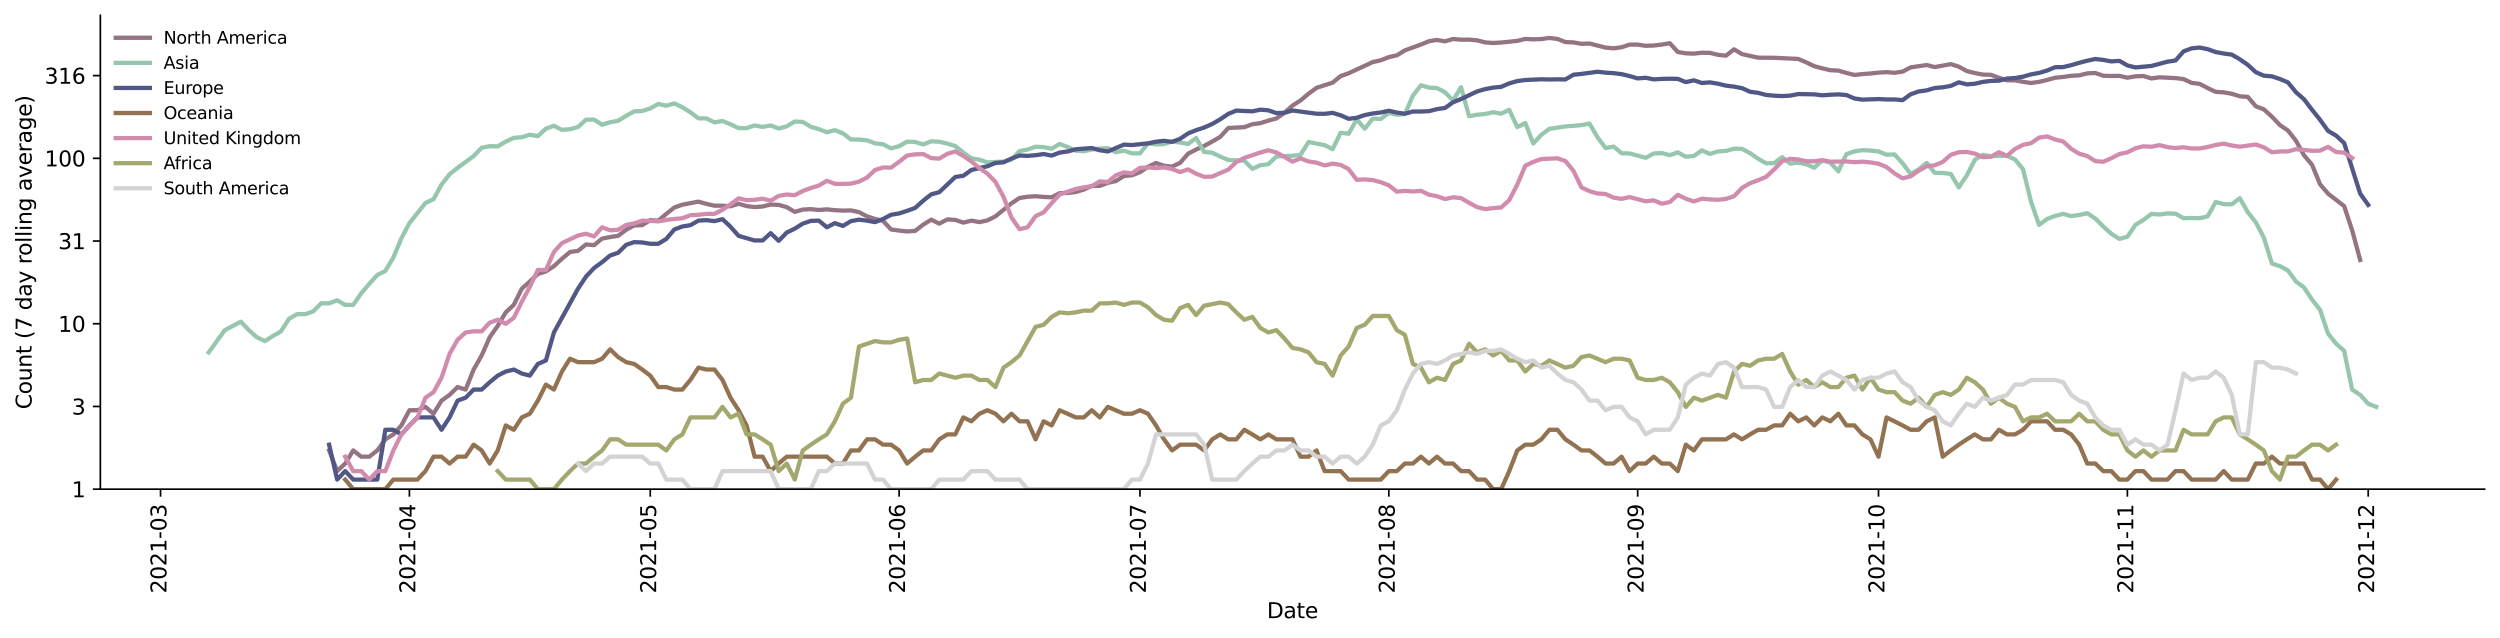 <?xml version="1.0" encoding="utf-8" standalone="no"?>
<!DOCTYPE svg PUBLIC "-//W3C//DTD SVG 1.1//EN"
  "http://www.w3.org/Graphics/SVG/1.1/DTD/svg11.dtd">
<svg height="298.621pt" version="1.1" viewBox="0 0 1170.166 298.621" width="1170.166pt" xmlns="http://www.w3.org/2000/svg" xmlns:xlink="http://www.w3.org/1999/xlink">
 <defs>
  <style type="text/css">*{stroke-linecap:butt;stroke-linejoin:round;}</style>
 </defs>
 <g id="figure_1">
  <g id="patch_1">
   <path d="M 0 298.621 
L 1170.166 298.621 
L 1170.166 0 
L 0 0 
z
" style="fill:#ffffff;"/>
  </g>
  <g id="axes_1">
   <g id="patch_2">
    <path d="M 46.966 228.96 
L 1162.966 228.96 
L 1162.966 7.2 
L 46.966 7.2 
z
" style="fill:#ffffff;"/>
   </g>
   <g id="matplotlib.axis_1">
    <g id="xtick_1">
     <g id="line2d_1">
      <defs>
       <path d="M 0 0 
L 0 3.5 
" id="m1488449945" style="stroke:#000000;stroke-width:0.8;"/>
      </defs>
      <g>
       <use style="stroke:#000000;stroke-width:0.8;" x="75.147" xlink:href="#m1488449945" y="228.96"/>
      </g>
     </g>
     <g id="text_1">
      <!-- 2021-03 -->
      <g transform="translate(77.907 277.743)rotate(-90)scale(0.1 -0.1)">
       <defs>
        <path d="M 1228 531 
L 3431 531 
L 3431 0 
L 469 0 
L 469 531 
Q 828 903 1448 1529 
Q 2069 2156 2228 2338 
Q 2531 2678 2651 2914 
Q 2772 3150 2772 3378 
Q 2772 3750 2511 3984 
Q 2250 4219 1831 4219 
Q 1534 4219 1204 4116 
Q 875 4013 500 3803 
L 500 4441 
Q 881 4594 1212 4672 
Q 1544 4750 1819 4750 
Q 2544 4750 2975 4387 
Q 3406 4025 3406 3419 
Q 3406 3131 3298 2873 
Q 3191 2616 2906 2266 
Q 2828 2175 2409 1742 
Q 1991 1309 1228 531 
z
" id="DejaVuSans-32" transform="scale(0.016)"/>
        <path d="M 2034 4250 
Q 1547 4250 1301 3770 
Q 1056 3291 1056 2328 
Q 1056 1369 1301 889 
Q 1547 409 2034 409 
Q 2525 409 2770 889 
Q 3016 1369 3016 2328 
Q 3016 3291 2770 3770 
Q 2525 4250 2034 4250 
z
M 2034 4750 
Q 2819 4750 3233 4129 
Q 3647 3509 3647 2328 
Q 3647 1150 3233 529 
Q 2819 -91 2034 -91 
Q 1250 -91 836 529 
Q 422 1150 422 2328 
Q 422 3509 836 4129 
Q 1250 4750 2034 4750 
z
" id="DejaVuSans-30" transform="scale(0.016)"/>
        <path d="M 794 531 
L 1825 531 
L 1825 4091 
L 703 3866 
L 703 4441 
L 1819 4666 
L 2450 4666 
L 2450 531 
L 3481 531 
L 3481 0 
L 794 0 
L 794 531 
z
" id="DejaVuSans-31" transform="scale(0.016)"/>
        <path d="M 313 2009 
L 1997 2009 
L 1997 1497 
L 313 1497 
L 313 2009 
z
" id="DejaVuSans-2d" transform="scale(0.016)"/>
        <path d="M 2597 2516 
Q 3050 2419 3304 2112 
Q 3559 1806 3559 1356 
Q 3559 666 3084 287 
Q 2609 -91 1734 -91 
Q 1441 -91 1130 -33 
Q 819 25 488 141 
L 488 750 
Q 750 597 1062 519 
Q 1375 441 1716 441 
Q 2309 441 2620 675 
Q 2931 909 2931 1356 
Q 2931 1769 2642 2001 
Q 2353 2234 1838 2234 
L 1294 2234 
L 1294 2753 
L 1863 2753 
Q 2328 2753 2575 2939 
Q 2822 3125 2822 3475 
Q 2822 3834 2567 4026 
Q 2313 4219 1838 4219 
Q 1578 4219 1281 4162 
Q 984 4106 628 3988 
L 628 4550 
Q 988 4650 1302 4700 
Q 1616 4750 1894 4750 
Q 2613 4750 3031 4423 
Q 3450 4097 3450 3541 
Q 3450 3153 3228 2886 
Q 3006 2619 2597 2516 
z
" id="DejaVuSans-33" transform="scale(0.016)"/>
       </defs>
       <use xlink:href="#DejaVuSans-32"/>
       <use x="63.623" xlink:href="#DejaVuSans-30"/>
       <use x="127.246" xlink:href="#DejaVuSans-32"/>
       <use x="190.869" xlink:href="#DejaVuSans-31"/>
       <use x="254.492" xlink:href="#DejaVuSans-2d"/>
       <use x="290.576" xlink:href="#DejaVuSans-30"/>
       <use x="354.199" xlink:href="#DejaVuSans-33"/>
      </g>
     </g>
    </g>
    <g id="xtick_2">
     <g id="line2d_2">
      <g>
       <use style="stroke:#000000;stroke-width:0.8;" x="191.632" xlink:href="#m1488449945" y="228.96"/>
      </g>
     </g>
     <g id="text_2">
      <!-- 2021-04 -->
      <g transform="translate(194.392 277.743)rotate(-90)scale(0.1 -0.1)">
       <defs>
        <path d="M 2419 4116 
L 825 1625 
L 2419 1625 
L 2419 4116 
z
M 2253 4666 
L 3047 4666 
L 3047 1625 
L 3713 1625 
L 3713 1100 
L 3047 1100 
L 3047 0 
L 2419 0 
L 2419 1100 
L 313 1100 
L 313 1709 
L 2253 4666 
z
" id="DejaVuSans-34" transform="scale(0.016)"/>
       </defs>
       <use xlink:href="#DejaVuSans-32"/>
       <use x="63.623" xlink:href="#DejaVuSans-30"/>
       <use x="127.246" xlink:href="#DejaVuSans-32"/>
       <use x="190.869" xlink:href="#DejaVuSans-31"/>
       <use x="254.492" xlink:href="#DejaVuSans-2d"/>
       <use x="290.576" xlink:href="#DejaVuSans-30"/>
       <use x="354.199" xlink:href="#DejaVuSans-34"/>
      </g>
     </g>
    </g>
    <g id="xtick_3">
     <g id="line2d_3">
      <g>
       <use style="stroke:#000000;stroke-width:0.8;" x="304.36" xlink:href="#m1488449945" y="228.96"/>
      </g>
     </g>
     <g id="text_3">
      <!-- 2021-05 -->
      <g transform="translate(307.119 277.743)rotate(-90)scale(0.1 -0.1)">
       <defs>
        <path d="M 691 4666 
L 3169 4666 
L 3169 4134 
L 1269 4134 
L 1269 2991 
Q 1406 3038 1543 3061 
Q 1681 3084 1819 3084 
Q 2600 3084 3056 2656 
Q 3513 2228 3513 1497 
Q 3513 744 3044 326 
Q 2575 -91 1722 -91 
Q 1428 -91 1123 -41 
Q 819 9 494 109 
L 494 744 
Q 775 591 1075 516 
Q 1375 441 1709 441 
Q 2250 441 2565 725 
Q 2881 1009 2881 1497 
Q 2881 1984 2565 2268 
Q 2250 2553 1709 2553 
Q 1456 2553 1204 2497 
Q 953 2441 691 2322 
L 691 4666 
z
" id="DejaVuSans-35" transform="scale(0.016)"/>
       </defs>
       <use xlink:href="#DejaVuSans-32"/>
       <use x="63.623" xlink:href="#DejaVuSans-30"/>
       <use x="127.246" xlink:href="#DejaVuSans-32"/>
       <use x="190.869" xlink:href="#DejaVuSans-31"/>
       <use x="254.492" xlink:href="#DejaVuSans-2d"/>
       <use x="290.576" xlink:href="#DejaVuSans-30"/>
       <use x="354.199" xlink:href="#DejaVuSans-35"/>
      </g>
     </g>
    </g>
    <g id="xtick_4">
     <g id="line2d_4">
      <g>
       <use style="stroke:#000000;stroke-width:0.8;" x="420.844" xlink:href="#m1488449945" y="228.96"/>
      </g>
     </g>
     <g id="text_4">
      <!-- 2021-06 -->
      <g transform="translate(423.604 277.743)rotate(-90)scale(0.1 -0.1)">
       <defs>
        <path d="M 2113 2584 
Q 1688 2584 1439 2293 
Q 1191 2003 1191 1497 
Q 1191 994 1439 701 
Q 1688 409 2113 409 
Q 2538 409 2786 701 
Q 3034 994 3034 1497 
Q 3034 2003 2786 2293 
Q 2538 2584 2113 2584 
z
M 3366 4563 
L 3366 3988 
Q 3128 4100 2886 4159 
Q 2644 4219 2406 4219 
Q 1781 4219 1451 3797 
Q 1122 3375 1075 2522 
Q 1259 2794 1537 2939 
Q 1816 3084 2150 3084 
Q 2853 3084 3261 2657 
Q 3669 2231 3669 1497 
Q 3669 778 3244 343 
Q 2819 -91 2113 -91 
Q 1303 -91 875 529 
Q 447 1150 447 2328 
Q 447 3434 972 4092 
Q 1497 4750 2381 4750 
Q 2619 4750 2861 4703 
Q 3103 4656 3366 4563 
z
" id="DejaVuSans-36" transform="scale(0.016)"/>
       </defs>
       <use xlink:href="#DejaVuSans-32"/>
       <use x="63.623" xlink:href="#DejaVuSans-30"/>
       <use x="127.246" xlink:href="#DejaVuSans-32"/>
       <use x="190.869" xlink:href="#DejaVuSans-31"/>
       <use x="254.492" xlink:href="#DejaVuSans-2d"/>
       <use x="290.576" xlink:href="#DejaVuSans-30"/>
       <use x="354.199" xlink:href="#DejaVuSans-36"/>
      </g>
     </g>
    </g>
    <g id="xtick_5">
     <g id="line2d_5">
      <g>
       <use style="stroke:#000000;stroke-width:0.8;" x="533.572" xlink:href="#m1488449945" y="228.96"/>
      </g>
     </g>
     <g id="text_5">
      <!-- 2021-07 -->
      <g transform="translate(536.331 277.743)rotate(-90)scale(0.1 -0.1)">
       <defs>
        <path d="M 525 4666 
L 3525 4666 
L 3525 4397 
L 1831 0 
L 1172 0 
L 2766 4134 
L 525 4134 
L 525 4666 
z
" id="DejaVuSans-37" transform="scale(0.016)"/>
       </defs>
       <use xlink:href="#DejaVuSans-32"/>
       <use x="63.623" xlink:href="#DejaVuSans-30"/>
       <use x="127.246" xlink:href="#DejaVuSans-32"/>
       <use x="190.869" xlink:href="#DejaVuSans-31"/>
       <use x="254.492" xlink:href="#DejaVuSans-2d"/>
       <use x="290.576" xlink:href="#DejaVuSans-30"/>
       <use x="354.199" xlink:href="#DejaVuSans-37"/>
      </g>
     </g>
    </g>
    <g id="xtick_6">
     <g id="line2d_6">
      <g>
       <use style="stroke:#000000;stroke-width:0.8;" x="650.057" xlink:href="#m1488449945" y="228.96"/>
      </g>
     </g>
     <g id="text_6">
      <!-- 2021-08 -->
      <g transform="translate(652.816 277.743)rotate(-90)scale(0.1 -0.1)">
       <defs>
        <path d="M 2034 2216 
Q 1584 2216 1326 1975 
Q 1069 1734 1069 1313 
Q 1069 891 1326 650 
Q 1584 409 2034 409 
Q 2484 409 2743 651 
Q 3003 894 3003 1313 
Q 3003 1734 2745 1975 
Q 2488 2216 2034 2216 
z
M 1403 2484 
Q 997 2584 770 2862 
Q 544 3141 544 3541 
Q 544 4100 942 4425 
Q 1341 4750 2034 4750 
Q 2731 4750 3128 4425 
Q 3525 4100 3525 3541 
Q 3525 3141 3298 2862 
Q 3072 2584 2669 2484 
Q 3125 2378 3379 2068 
Q 3634 1759 3634 1313 
Q 3634 634 3220 271 
Q 2806 -91 2034 -91 
Q 1263 -91 848 271 
Q 434 634 434 1313 
Q 434 1759 690 2068 
Q 947 2378 1403 2484 
z
M 1172 3481 
Q 1172 3119 1398 2916 
Q 1625 2713 2034 2713 
Q 2441 2713 2670 2916 
Q 2900 3119 2900 3481 
Q 2900 3844 2670 4047 
Q 2441 4250 2034 4250 
Q 1625 4250 1398 4047 
Q 1172 3844 1172 3481 
z
" id="DejaVuSans-38" transform="scale(0.016)"/>
       </defs>
       <use xlink:href="#DejaVuSans-32"/>
       <use x="63.623" xlink:href="#DejaVuSans-30"/>
       <use x="127.246" xlink:href="#DejaVuSans-32"/>
       <use x="190.869" xlink:href="#DejaVuSans-31"/>
       <use x="254.492" xlink:href="#DejaVuSans-2d"/>
       <use x="290.576" xlink:href="#DejaVuSans-30"/>
       <use x="354.199" xlink:href="#DejaVuSans-38"/>
      </g>
     </g>
    </g>
    <g id="xtick_7">
     <g id="line2d_7">
      <g>
       <use style="stroke:#000000;stroke-width:0.8;" x="766.541" xlink:href="#m1488449945" y="228.96"/>
      </g>
     </g>
     <g id="text_7">
      <!-- 2021-09 -->
      <g transform="translate(769.301 277.743)rotate(-90)scale(0.1 -0.1)">
       <defs>
        <path d="M 703 97 
L 703 672 
Q 941 559 1184 500 
Q 1428 441 1663 441 
Q 2288 441 2617 861 
Q 2947 1281 2994 2138 
Q 2813 1869 2534 1725 
Q 2256 1581 1919 1581 
Q 1219 1581 811 2004 
Q 403 2428 403 3163 
Q 403 3881 828 4315 
Q 1253 4750 1959 4750 
Q 2769 4750 3195 4129 
Q 3622 3509 3622 2328 
Q 3622 1225 3098 567 
Q 2575 -91 1691 -91 
Q 1453 -91 1209 -44 
Q 966 3 703 97 
z
M 1959 2075 
Q 2384 2075 2632 2365 
Q 2881 2656 2881 3163 
Q 2881 3666 2632 3958 
Q 2384 4250 1959 4250 
Q 1534 4250 1286 3958 
Q 1038 3666 1038 3163 
Q 1038 2656 1286 2365 
Q 1534 2075 1959 2075 
z
" id="DejaVuSans-39" transform="scale(0.016)"/>
       </defs>
       <use xlink:href="#DejaVuSans-32"/>
       <use x="63.623" xlink:href="#DejaVuSans-30"/>
       <use x="127.246" xlink:href="#DejaVuSans-32"/>
       <use x="190.869" xlink:href="#DejaVuSans-31"/>
       <use x="254.492" xlink:href="#DejaVuSans-2d"/>
       <use x="290.576" xlink:href="#DejaVuSans-30"/>
       <use x="354.199" xlink:href="#DejaVuSans-39"/>
      </g>
     </g>
    </g>
    <g id="xtick_8">
     <g id="line2d_8">
      <g>
       <use style="stroke:#000000;stroke-width:0.8;" x="879.269" xlink:href="#m1488449945" y="228.96"/>
      </g>
     </g>
     <g id="text_8">
      <!-- 2021-10 -->
      <g transform="translate(882.028 277.743)rotate(-90)scale(0.1 -0.1)">
       <use xlink:href="#DejaVuSans-32"/>
       <use x="63.623" xlink:href="#DejaVuSans-30"/>
       <use x="127.246" xlink:href="#DejaVuSans-32"/>
       <use x="190.869" xlink:href="#DejaVuSans-31"/>
       <use x="254.492" xlink:href="#DejaVuSans-2d"/>
       <use x="290.576" xlink:href="#DejaVuSans-31"/>
       <use x="354.199" xlink:href="#DejaVuSans-30"/>
      </g>
     </g>
    </g>
    <g id="xtick_9">
     <g id="line2d_9">
      <g>
       <use style="stroke:#000000;stroke-width:0.8;" x="995.754" xlink:href="#m1488449945" y="228.96"/>
      </g>
     </g>
     <g id="text_9">
      <!-- 2021-11 -->
      <g transform="translate(998.513 277.743)rotate(-90)scale(0.1 -0.1)">
       <use xlink:href="#DejaVuSans-32"/>
       <use x="63.623" xlink:href="#DejaVuSans-30"/>
       <use x="127.246" xlink:href="#DejaVuSans-32"/>
       <use x="190.869" xlink:href="#DejaVuSans-31"/>
       <use x="254.492" xlink:href="#DejaVuSans-2d"/>
       <use x="290.576" xlink:href="#DejaVuSans-31"/>
       <use x="354.199" xlink:href="#DejaVuSans-31"/>
      </g>
     </g>
    </g>
    <g id="xtick_10">
     <g id="line2d_10">
      <g>
       <use style="stroke:#000000;stroke-width:0.8;" x="1108.481" xlink:href="#m1488449945" y="228.96"/>
      </g>
     </g>
     <g id="text_10">
      <!-- 2021-12 -->
      <g transform="translate(1111.24 277.743)rotate(-90)scale(0.1 -0.1)">
       <use xlink:href="#DejaVuSans-32"/>
       <use x="63.623" xlink:href="#DejaVuSans-30"/>
       <use x="127.246" xlink:href="#DejaVuSans-32"/>
       <use x="190.869" xlink:href="#DejaVuSans-31"/>
       <use x="254.492" xlink:href="#DejaVuSans-2d"/>
       <use x="290.576" xlink:href="#DejaVuSans-31"/>
       <use x="354.199" xlink:href="#DejaVuSans-32"/>
      </g>
     </g>
    </g>
    <g id="text_11">
     <!-- Date -->
     <g transform="translate(593.015 289.341)scale(0.1 -0.1)">
      <defs>
       <path d="M 1259 4147 
L 1259 519 
L 2022 519 
Q 2988 519 3436 956 
Q 3884 1394 3884 2338 
Q 3884 3275 3436 3711 
Q 2988 4147 2022 4147 
L 1259 4147 
z
M 628 4666 
L 1925 4666 
Q 3281 4666 3915 4102 
Q 4550 3538 4550 2338 
Q 4550 1131 3912 565 
Q 3275 0 1925 0 
L 628 0 
L 628 4666 
z
" id="DejaVuSans-44" transform="scale(0.016)"/>
       <path d="M 2194 1759 
Q 1497 1759 1228 1600 
Q 959 1441 959 1056 
Q 959 750 1161 570 
Q 1363 391 1709 391 
Q 2188 391 2477 730 
Q 2766 1069 2766 1631 
L 2766 1759 
L 2194 1759 
z
M 3341 1997 
L 3341 0 
L 2766 0 
L 2766 531 
Q 2569 213 2275 61 
Q 1981 -91 1556 -91 
Q 1019 -91 701 211 
Q 384 513 384 1019 
Q 384 1609 779 1909 
Q 1175 2209 1959 2209 
L 2766 2209 
L 2766 2266 
Q 2766 2663 2505 2880 
Q 2244 3097 1772 3097 
Q 1472 3097 1187 3025 
Q 903 2953 641 2809 
L 641 3341 
Q 956 3463 1253 3523 
Q 1550 3584 1831 3584 
Q 2591 3584 2966 3190 
Q 3341 2797 3341 1997 
z
" id="DejaVuSans-61" transform="scale(0.016)"/>
       <path d="M 1172 4494 
L 1172 3500 
L 2356 3500 
L 2356 3053 
L 1172 3053 
L 1172 1153 
Q 1172 725 1289 603 
Q 1406 481 1766 481 
L 2356 481 
L 2356 0 
L 1766 0 
Q 1100 0 847 248 
Q 594 497 594 1153 
L 594 3053 
L 172 3053 
L 172 3500 
L 594 3500 
L 594 4494 
L 1172 4494 
z
" id="DejaVuSans-74" transform="scale(0.016)"/>
       <path d="M 3597 1894 
L 3597 1613 
L 953 1613 
Q 991 1019 1311 708 
Q 1631 397 2203 397 
Q 2534 397 2845 478 
Q 3156 559 3463 722 
L 3463 178 
Q 3153 47 2828 -22 
Q 2503 -91 2169 -91 
Q 1331 -91 842 396 
Q 353 884 353 1716 
Q 353 2575 817 3079 
Q 1281 3584 2069 3584 
Q 2775 3584 3186 3129 
Q 3597 2675 3597 1894 
z
M 3022 2063 
Q 3016 2534 2758 2815 
Q 2500 3097 2075 3097 
Q 1594 3097 1305 2825 
Q 1016 2553 972 2059 
L 3022 2063 
z
" id="DejaVuSans-65" transform="scale(0.016)"/>
      </defs>
      <use xlink:href="#DejaVuSans-44"/>
      <use x="77.002" xlink:href="#DejaVuSans-61"/>
      <use x="138.281" xlink:href="#DejaVuSans-74"/>
      <use x="177.49" xlink:href="#DejaVuSans-65"/>
     </g>
    </g>
   </g>
   <g id="matplotlib.axis_2">
    <g id="ytick_1">
     <g id="line2d_11">
      <defs>
       <path d="M 0 0 
L -3.5 0 
" id="mbcdfb0f3da" style="stroke:#000000;stroke-width:0.8;"/>
      </defs>
      <g>
       <use style="stroke:#000000;stroke-width:0.8;" x="46.966" xlink:href="#mbcdfb0f3da" y="228.96"/>
      </g>
     </g>
     <g id="text_12">
      <!-- 1 -->
      <g transform="translate(33.603 232.759)scale(0.1 -0.1)">
       <use xlink:href="#DejaVuSans-31"/>
      </g>
     </g>
    </g>
    <g id="ytick_2">
     <g id="line2d_12">
      <g>
       <use style="stroke:#000000;stroke-width:0.8;" x="46.966" xlink:href="#mbcdfb0f3da" y="190.245"/>
      </g>
     </g>
     <g id="text_13">
      <!-- 3 -->
      <g transform="translate(33.603 194.045)scale(0.1 -0.1)">
       <use xlink:href="#DejaVuSans-33"/>
      </g>
     </g>
    </g>
    <g id="ytick_3">
     <g id="line2d_13">
      <g>
       <use style="stroke:#000000;stroke-width:0.8;" x="46.966" xlink:href="#mbcdfb0f3da" y="151.531"/>
      </g>
     </g>
     <g id="text_14">
      <!-- 10 -->
      <g transform="translate(27.241 155.33)scale(0.1 -0.1)">
       <use xlink:href="#DejaVuSans-31"/>
       <use x="63.623" xlink:href="#DejaVuSans-30"/>
      </g>
     </g>
    </g>
    <g id="ytick_4">
     <g id="line2d_14">
      <g>
       <use style="stroke:#000000;stroke-width:0.8;" x="46.966" xlink:href="#mbcdfb0f3da" y="112.816"/>
      </g>
     </g>
     <g id="text_15">
      <!-- 31 -->
      <g transform="translate(27.241 116.616)scale(0.1 -0.1)">
       <use xlink:href="#DejaVuSans-33"/>
       <use x="63.623" xlink:href="#DejaVuSans-31"/>
      </g>
     </g>
    </g>
    <g id="ytick_5">
     <g id="line2d_15">
      <g>
       <use style="stroke:#000000;stroke-width:0.8;" x="46.966" xlink:href="#mbcdfb0f3da" y="74.102"/>
      </g>
     </g>
     <g id="text_16">
      <!-- 100 -->
      <g transform="translate(20.878 77.901)scale(0.1 -0.1)">
       <use xlink:href="#DejaVuSans-31"/>
       <use x="63.623" xlink:href="#DejaVuSans-30"/>
       <use x="127.246" xlink:href="#DejaVuSans-30"/>
      </g>
     </g>
    </g>
    <g id="ytick_6">
     <g id="line2d_16">
      <g>
       <use style="stroke:#000000;stroke-width:0.8;" x="46.966" xlink:href="#mbcdfb0f3da" y="35.387"/>
      </g>
     </g>
     <g id="text_17">
      <!-- 316 -->
      <g transform="translate(20.878 39.187)scale(0.1 -0.1)">
       <use xlink:href="#DejaVuSans-33"/>
       <use x="63.623" xlink:href="#DejaVuSans-31"/>
       <use x="127.246" xlink:href="#DejaVuSans-36"/>
      </g>
     </g>
    </g>
    <g id="text_18">
     <!-- Count (7 day rolling average) -->
     <g transform="translate(14.798 191.548)rotate(-90)scale(0.1 -0.1)">
      <defs>
       <path d="M 4122 4306 
L 4122 3641 
Q 3803 3938 3442 4084 
Q 3081 4231 2675 4231 
Q 1875 4231 1450 3742 
Q 1025 3253 1025 2328 
Q 1025 1406 1450 917 
Q 1875 428 2675 428 
Q 3081 428 3442 575 
Q 3803 722 4122 1019 
L 4122 359 
Q 3791 134 3420 21 
Q 3050 -91 2638 -91 
Q 1578 -91 968 557 
Q 359 1206 359 2328 
Q 359 3453 968 4101 
Q 1578 4750 2638 4750 
Q 3056 4750 3426 4639 
Q 3797 4528 4122 4306 
z
" id="DejaVuSans-43" transform="scale(0.016)"/>
       <path d="M 1959 3097 
Q 1497 3097 1228 2736 
Q 959 2375 959 1747 
Q 959 1119 1226 758 
Q 1494 397 1959 397 
Q 2419 397 2687 759 
Q 2956 1122 2956 1747 
Q 2956 2369 2687 2733 
Q 2419 3097 1959 3097 
z
M 1959 3584 
Q 2709 3584 3137 3096 
Q 3566 2609 3566 1747 
Q 3566 888 3137 398 
Q 2709 -91 1959 -91 
Q 1206 -91 779 398 
Q 353 888 353 1747 
Q 353 2609 779 3096 
Q 1206 3584 1959 3584 
z
" id="DejaVuSans-6f" transform="scale(0.016)"/>
       <path d="M 544 1381 
L 544 3500 
L 1119 3500 
L 1119 1403 
Q 1119 906 1312 657 
Q 1506 409 1894 409 
Q 2359 409 2629 706 
Q 2900 1003 2900 1516 
L 2900 3500 
L 3475 3500 
L 3475 0 
L 2900 0 
L 2900 538 
Q 2691 219 2414 64 
Q 2138 -91 1772 -91 
Q 1169 -91 856 284 
Q 544 659 544 1381 
z
M 1991 3584 
L 1991 3584 
z
" id="DejaVuSans-75" transform="scale(0.016)"/>
       <path d="M 3513 2113 
L 3513 0 
L 2938 0 
L 2938 2094 
Q 2938 2591 2744 2837 
Q 2550 3084 2163 3084 
Q 1697 3084 1428 2787 
Q 1159 2491 1159 1978 
L 1159 0 
L 581 0 
L 581 3500 
L 1159 3500 
L 1159 2956 
Q 1366 3272 1645 3428 
Q 1925 3584 2291 3584 
Q 2894 3584 3203 3211 
Q 3513 2838 3513 2113 
z
" id="DejaVuSans-6e" transform="scale(0.016)"/>
       <path id="DejaVuSans-20" transform="scale(0.016)"/>
       <path d="M 1984 4856 
Q 1566 4138 1362 3434 
Q 1159 2731 1159 2009 
Q 1159 1288 1364 580 
Q 1569 -128 1984 -844 
L 1484 -844 
Q 1016 -109 783 600 
Q 550 1309 550 2009 
Q 550 2706 781 3412 
Q 1013 4119 1484 4856 
L 1984 4856 
z
" id="DejaVuSans-28" transform="scale(0.016)"/>
       <path d="M 2906 2969 
L 2906 4863 
L 3481 4863 
L 3481 0 
L 2906 0 
L 2906 525 
Q 2725 213 2448 61 
Q 2172 -91 1784 -91 
Q 1150 -91 751 415 
Q 353 922 353 1747 
Q 353 2572 751 3078 
Q 1150 3584 1784 3584 
Q 2172 3584 2448 3432 
Q 2725 3281 2906 2969 
z
M 947 1747 
Q 947 1113 1208 752 
Q 1469 391 1925 391 
Q 2381 391 2643 752 
Q 2906 1113 2906 1747 
Q 2906 2381 2643 2742 
Q 2381 3103 1925 3103 
Q 1469 3103 1208 2742 
Q 947 2381 947 1747 
z
" id="DejaVuSans-64" transform="scale(0.016)"/>
       <path d="M 2059 -325 
Q 1816 -950 1584 -1140 
Q 1353 -1331 966 -1331 
L 506 -1331 
L 506 -850 
L 844 -850 
Q 1081 -850 1212 -737 
Q 1344 -625 1503 -206 
L 1606 56 
L 191 3500 
L 800 3500 
L 1894 763 
L 2988 3500 
L 3597 3500 
L 2059 -325 
z
" id="DejaVuSans-79" transform="scale(0.016)"/>
       <path d="M 2631 2963 
Q 2534 3019 2420 3045 
Q 2306 3072 2169 3072 
Q 1681 3072 1420 2755 
Q 1159 2438 1159 1844 
L 1159 0 
L 581 0 
L 581 3500 
L 1159 3500 
L 1159 2956 
Q 1341 3275 1631 3429 
Q 1922 3584 2338 3584 
Q 2397 3584 2469 3576 
Q 2541 3569 2628 3553 
L 2631 2963 
z
" id="DejaVuSans-72" transform="scale(0.016)"/>
       <path d="M 603 4863 
L 1178 4863 
L 1178 0 
L 603 0 
L 603 4863 
z
" id="DejaVuSans-6c" transform="scale(0.016)"/>
       <path d="M 603 3500 
L 1178 3500 
L 1178 0 
L 603 0 
L 603 3500 
z
M 603 4863 
L 1178 4863 
L 1178 4134 
L 603 4134 
L 603 4863 
z
" id="DejaVuSans-69" transform="scale(0.016)"/>
       <path d="M 2906 1791 
Q 2906 2416 2648 2759 
Q 2391 3103 1925 3103 
Q 1463 3103 1205 2759 
Q 947 2416 947 1791 
Q 947 1169 1205 825 
Q 1463 481 1925 481 
Q 2391 481 2648 825 
Q 2906 1169 2906 1791 
z
M 3481 434 
Q 3481 -459 3084 -895 
Q 2688 -1331 1869 -1331 
Q 1566 -1331 1297 -1286 
Q 1028 -1241 775 -1147 
L 775 -588 
Q 1028 -725 1275 -790 
Q 1522 -856 1778 -856 
Q 2344 -856 2625 -561 
Q 2906 -266 2906 331 
L 2906 616 
Q 2728 306 2450 153 
Q 2172 0 1784 0 
Q 1141 0 747 490 
Q 353 981 353 1791 
Q 353 2603 747 3093 
Q 1141 3584 1784 3584 
Q 2172 3584 2450 3431 
Q 2728 3278 2906 2969 
L 2906 3500 
L 3481 3500 
L 3481 434 
z
" id="DejaVuSans-67" transform="scale(0.016)"/>
       <path d="M 191 3500 
L 800 3500 
L 1894 563 
L 2988 3500 
L 3597 3500 
L 2284 0 
L 1503 0 
L 191 3500 
z
" id="DejaVuSans-76" transform="scale(0.016)"/>
       <path d="M 513 4856 
L 1013 4856 
Q 1481 4119 1714 3412 
Q 1947 2706 1947 2009 
Q 1947 1309 1714 600 
Q 1481 -109 1013 -844 
L 513 -844 
Q 928 -128 1133 580 
Q 1338 1288 1338 2009 
Q 1338 2731 1133 3434 
Q 928 4138 513 4856 
z
" id="DejaVuSans-29" transform="scale(0.016)"/>
      </defs>
      <use xlink:href="#DejaVuSans-43"/>
      <use x="69.824" xlink:href="#DejaVuSans-6f"/>
      <use x="131.006" xlink:href="#DejaVuSans-75"/>
      <use x="194.385" xlink:href="#DejaVuSans-6e"/>
      <use x="257.764" xlink:href="#DejaVuSans-74"/>
      <use x="296.973" xlink:href="#DejaVuSans-20"/>
      <use x="328.76" xlink:href="#DejaVuSans-28"/>
      <use x="367.773" xlink:href="#DejaVuSans-37"/>
      <use x="431.396" xlink:href="#DejaVuSans-20"/>
      <use x="463.184" xlink:href="#DejaVuSans-64"/>
      <use x="526.66" xlink:href="#DejaVuSans-61"/>
      <use x="587.939" xlink:href="#DejaVuSans-79"/>
      <use x="647.119" xlink:href="#DejaVuSans-20"/>
      <use x="678.906" xlink:href="#DejaVuSans-72"/>
      <use x="717.77" xlink:href="#DejaVuSans-6f"/>
      <use x="778.951" xlink:href="#DejaVuSans-6c"/>
      <use x="806.734" xlink:href="#DejaVuSans-6c"/>
      <use x="834.518" xlink:href="#DejaVuSans-69"/>
      <use x="862.301" xlink:href="#DejaVuSans-6e"/>
      <use x="925.68" xlink:href="#DejaVuSans-67"/>
      <use x="989.156" xlink:href="#DejaVuSans-20"/>
      <use x="1020.943" xlink:href="#DejaVuSans-61"/>
      <use x="1082.223" xlink:href="#DejaVuSans-76"/>
      <use x="1141.402" xlink:href="#DejaVuSans-65"/>
      <use x="1202.926" xlink:href="#DejaVuSans-72"/>
      <use x="1244.039" xlink:href="#DejaVuSans-61"/>
      <use x="1305.318" xlink:href="#DejaVuSans-67"/>
      <use x="1368.795" xlink:href="#DejaVuSans-65"/>
      <use x="1430.318" xlink:href="#DejaVuSans-29"/>
     </g>
    </g>
   </g>
   <g id="line2d_17">
    <path clip-path="url(#pe0febbf93e)" d="M 154.057 210.835 
L 157.814 220.509 
L 161.572 216.966 
L 165.329 210.835 
L 169.087 213.761 
L 172.844 213.761 
L 176.602 210.835 
L 180.36 205.652 
L 184.117 203.332 
L 187.875 199.123 
L 191.632 192.017 
L 195.39 192.017 
L 199.147 190.453 
L 202.905 193.658 
L 206.663 187.527 
L 210.42 184.835 
L 214.178 181.163 
L 217.935 182.343 
L 221.693 172.971 
L 225.45 166.388 
L 229.208 157.855 
L 232.966 152.506 
L 236.723 146.21 
L 240.481 142.708 
L 244.238 135.131 
L 247.996 131.765 
L 251.754 128.222 
L 255.511 127.042 
L 259.269 124.584 
L 263.026 121.105 
L 266.784 117.953 
L 270.541 117.427 
L 274.299 114.428 
L 278.057 114.748 
L 281.814 111.675 
L 285.572 110.949 
L 289.329 110.379 
L 293.087 107.536 
L 296.844 105.52 
L 300.602 105.398 
L 304.36 103.045 
L 308.117 103.273 
L 311.875 100.11 
L 315.632 97.123 
L 319.39 95.815 
L 326.905 94.38 
L 330.663 95.451 
L 334.42 96.277 
L 338.178 96.277 
L 341.935 96.557 
L 345.693 95.36 
L 349.45 96.463 
L 353.208 96.933 
L 356.966 96.65 
L 360.723 95.724 
L 364.481 95.907 
L 368.238 96.933 
L 371.996 99.186 
L 375.754 98.09 
L 379.511 97.894 
L 383.269 98.286 
L 387.026 97.992 
L 390.784 98.385 
L 394.541 98.583 
L 398.299 98.484 
L 402.057 99.287 
L 405.814 101.275 
L 409.572 102.482 
L 413.329 103.388 
L 417.087 107.406 
L 420.844 107.927 
L 424.602 108.324 
L 428.36 108.059 
L 432.117 105.155 
L 435.875 102.819 
L 439.632 104.675 
L 443.39 102.706 
L 447.147 102.932 
L 450.905 104.201 
L 454.663 103.273 
L 458.42 103.967 
L 462.178 103.159 
L 465.935 101.275 
L 473.45 95.18 
L 477.208 92.669 
L 480.966 92.09 
L 484.723 91.845 
L 488.481 92.172 
L 492.238 92.337 
L 495.996 90.41 
L 499.754 90.332 
L 503.511 89.868 
L 507.269 88.736 
L 511.026 87 
L 514.784 87 
L 518.541 85.551 
L 522.299 84.75 
L 526.057 82.395 
L 529.814 82.028 
L 533.572 80.6 
L 537.329 78.075 
L 541.087 76.285 
L 544.844 77.591 
L 548.602 77.967 
L 552.36 76.234 
L 556.117 71.917 
L 559.875 69.992 
L 563.632 68.293 
L 567.39 66.254 
L 571.147 64.081 
L 574.905 59.927 
L 582.42 59.52 
L 586.178 58.147 
L 589.935 57.643 
L 593.693 56.428 
L 597.45 55.449 
L 601.208 52.823 
L 604.966 49.428 
L 608.723 47.004 
L 612.481 43.871 
L 616.238 41.095 
L 623.754 38.682 
L 627.511 35.61 
L 631.269 34.29 
L 642.541 29.046 
L 646.299 28.213 
L 650.057 26.748 
L 653.814 25.901 
L 657.572 23.588 
L 665.087 20.847 
L 668.844 19.297 
L 672.602 18.699 
L 676.36 19.353 
L 680.117 18.258 
L 683.875 18.57 
L 687.632 18.542 
L 691.39 18.876 
L 695.147 19.847 
L 698.905 20.116 
L 702.663 19.904 
L 710.178 19.137 
L 713.935 18.222 
L 717.693 18.405 
L 721.45 18.277 
L 725.208 17.76 
L 728.966 18.222 
L 732.723 19.694 
L 736.481 19.847 
L 740.238 20.524 
L 743.996 20.368 
L 751.511 22.277 
L 755.269 22.618 
L 759.026 22.113 
L 762.784 20.877 
L 766.541 20.877 
L 770.299 21.444 
L 774.057 21.304 
L 777.814 20.857 
L 781.572 20.222 
L 785.329 24.345 
L 789.087 24.953 
L 792.844 25.098 
L 796.602 24.675 
L 800.36 24.753 
L 804.117 25.662 
L 807.875 26.062 
L 811.632 23.089 
L 815.39 25.333 
L 822.905 26.996 
L 830.42 27.043 
L 841.693 27.581 
L 845.45 29.184 
L 849.208 30.988 
L 852.966 31.989 
L 856.723 32.865 
L 860.481 33.035 
L 864.238 34.129 
L 867.996 35.079 
L 871.754 34.675 
L 875.511 34.393 
L 879.269 33.983 
L 883.026 33.765 
L 886.784 34.07 
L 890.541 33.52 
L 894.299 31.539 
L 901.814 30.433 
L 905.572 31.39 
L 913.087 30.016 
L 916.844 31.202 
L 920.602 33.262 
L 924.36 34.188 
L 928.117 34.914 
L 931.875 35.004 
L 935.632 36.383 
L 939.39 37.594 
L 943.147 37.594 
L 946.905 38.299 
L 950.663 38.85 
L 954.42 38.315 
L 958.178 37.432 
L 961.935 36.383 
L 965.693 36.01 
L 969.45 35.488 
L 973.208 35.275 
L 976.966 34.349 
L 980.723 34.173 
L 984.481 35.457 
L 988.238 35.564 
L 991.996 35.503 
L 995.754 36.368 
L 999.511 35.732 
L 1003.269 35.564 
L 1007.026 36.713 
L 1010.784 36.18 
L 1018.299 36.556 
L 1022.057 37.015 
L 1025.814 38.799 
L 1029.572 39.257 
L 1033.329 41.222 
L 1037.087 43.003 
L 1040.844 43.213 
L 1044.602 43.891 
L 1048.36 45.065 
L 1052.117 45.35 
L 1055.875 49.753 
L 1059.632 51.18 
L 1063.39 54.604 
L 1067.147 58.538 
L 1070.905 61.081 
L 1074.663 65.876 
L 1078.42 72.691 
L 1082.178 77.115 
L 1085.935 86.233 
L 1089.693 90.645 
L 1097.208 96.463 
L 1100.966 107.796 
L 1104.723 121.694 
L 1104.723 121.694 
" style="fill:none;stroke:#947383;stroke-linecap:square;stroke-width:2;"/>
   </g>
   <g id="line2d_18">
    <path clip-path="url(#pe0febbf93e)" d="M 97.693 164.926 
L 105.208 154.544 
L 112.723 150.584 
L 116.481 154.544 
L 120.238 157.855 
L 123.996 159.64 
L 127.754 157.28 
L 131.511 155.074 
L 135.269 149.211 
L 139.026 147.041 
L 142.784 147.041 
L 146.541 145.803 
L 150.299 141.977 
L 154.057 141.977 
L 157.814 140.561 
L 161.572 142.708 
L 165.329 142.708 
L 169.087 137.262 
L 172.844 132.85 
L 176.602 128.706 
L 180.36 126.811 
L 184.117 120.527 
L 187.875 111.529 
L 191.632 104.437 
L 199.147 95.001 
L 202.905 93.258 
L 206.663 86.371 
L 210.42 81.605 
L 214.178 78.565 
L 221.693 73.061 
L 225.45 69.152 
L 229.208 68.414 
L 232.966 68.536 
L 236.723 66.254 
L 240.481 64.548 
L 244.238 64.224 
L 247.996 63.063 
L 251.754 63.727 
L 255.511 60.212 
L 259.269 58.903 
L 263.026 60.789 
L 266.784 60.467 
L 270.541 59.458 
L 274.299 56.033 
L 278.057 55.977 
L 281.814 58.387 
L 285.572 57.204 
L 289.329 56.542 
L 293.087 54.203 
L 296.844 52.141 
L 300.602 51.942 
L 304.36 50.745 
L 308.117 48.653 
L 311.875 49.474 
L 315.632 48.406 
L 319.39 50.198 
L 323.147 52.544 
L 326.905 55.366 
L 330.663 55.421 
L 334.42 57.291 
L 338.178 56.628 
L 341.935 58.177 
L 345.693 59.959 
L 349.45 59.99 
L 353.208 58.72 
L 356.966 59.396 
L 360.723 58.72 
L 364.481 60.149 
L 368.238 59.148 
L 371.996 56.886 
L 375.754 57.059 
L 379.511 59.334 
L 383.269 60.467 
L 387.026 61.907 
L 390.784 60.919 
L 394.541 62.412 
L 398.299 65.279 
L 402.057 65.316 
L 405.814 65.688 
L 409.572 67.102 
L 413.329 67.533 
L 417.087 69.444 
L 420.844 68.414 
L 424.602 66.292 
L 428.36 66.445 
L 432.117 67.613 
L 435.875 66.14 
L 439.632 66.33 
L 443.39 67.219 
L 447.147 68.374 
L 450.905 71.425 
L 454.663 74.102 
L 458.42 74.732 
L 462.178 76.03 
L 469.693 75.625 
L 473.45 74.683 
L 477.208 70.723 
L 480.966 69.992 
L 484.723 68.699 
L 488.481 68.863 
L 492.238 69.612 
L 495.996 67.376 
L 499.754 68.822 
L 503.511 70.506 
L 507.269 70.81 
L 511.026 69.992 
L 514.784 69.528 
L 518.541 69.319 
L 522.299 71.248 
L 526.057 70.506 
L 529.814 71.782 
L 533.572 71.782 
L 537.329 67.141 
L 541.087 67.573 
L 544.844 67.415 
L 548.602 66.216 
L 552.36 66.714 
L 556.117 67.376 
L 559.875 64.584 
L 563.632 71.116 
L 567.39 71.469 
L 571.147 73.295 
L 574.905 74.879 
L 582.42 75.225 
L 586.178 79.006 
L 589.935 77.326 
L 593.693 76.854 
L 597.45 73.201 
L 604.966 72.922 
L 608.723 72.461 
L 612.481 66.483 
L 619.996 67.931 
L 623.754 69.822 
L 627.511 62.142 
L 631.269 62.582 
L 635.026 55.893 
L 638.784 60.244 
L 642.541 55.532 
L 646.299 55.67 
L 650.057 52.849 
L 653.814 53.702 
L 657.572 53.415 
L 661.329 44.743 
L 665.087 39.928 
L 668.844 40.988 
L 672.602 41.222 
L 676.36 43.175 
L 680.117 47.068 
L 683.875 40.827 
L 687.632 54.39 
L 691.39 53.702 
L 695.147 53.363 
L 698.905 52.518 
L 702.663 53.208 
L 706.42 51.375 
L 710.178 59.489 
L 713.935 57.584 
L 717.693 67.141 
L 721.45 63.098 
L 725.208 60.308 
L 732.723 59.148 
L 736.481 58.903 
L 740.238 58.538 
L 743.996 57.85 
L 747.754 64.296 
L 751.511 69.277 
L 755.269 68.618 
L 759.026 71.737 
L 762.784 71.827 
L 770.299 73.863 
L 774.057 71.827 
L 777.814 71.648 
L 781.572 72.599 
L 785.329 71.336 
L 789.087 73.342 
L 792.844 73.015 
L 796.602 70.377 
L 800.36 72.052 
L 804.117 70.897 
L 807.875 70.636 
L 811.632 69.612 
L 815.39 69.654 
L 819.147 71.692 
L 822.905 74.295 
L 826.663 76.439 
L 830.42 76.336 
L 834.178 73.578 
L 837.935 76.594 
L 841.693 76.131 
L 845.45 76.906 
L 849.208 78.51 
L 852.966 75.027 
L 856.723 76.131 
L 860.481 80.194 
L 864.238 72.142 
L 867.996 70.853 
L 871.754 70.291 
L 875.511 70.463 
L 879.269 70.897 
L 883.026 72.415 
L 886.784 72.279 
L 890.541 76.439 
L 894.299 81.426 
L 898.057 79.342 
L 901.814 76.285 
L 905.572 80.893 
L 909.329 80.951 
L 913.087 81.426 
L 916.844 87.712 
L 920.602 82.089 
L 924.36 74.781 
L 928.117 72.507 
L 931.875 73.108 
L 935.632 72.968 
L 939.39 72.968 
L 943.147 74.634 
L 946.905 79.174 
L 950.663 94.468 
L 954.42 105.276 
L 958.178 102.482 
L 961.935 101.06 
L 965.693 100.11 
L 969.45 101.167 
L 973.208 100.635 
L 976.966 99.799 
L 980.723 102.259 
L 984.481 106.013 
L 988.238 109.404 
L 991.996 111.822 
L 995.754 110.806 
L 999.511 105.276 
L 1003.269 102.932 
L 1007.026 100.11 
L 1010.784 100.424 
L 1014.541 99.902 
L 1018.299 100.006 
L 1022.057 102.149 
L 1025.814 102.038 
L 1029.572 102.149 
L 1033.329 101.275 
L 1037.087 94.557 
L 1040.844 95.542 
L 1044.602 95.633 
L 1048.36 92.752 
L 1052.117 99.287 
L 1055.875 104.084 
L 1059.632 111.238 
L 1063.39 123.314 
L 1067.147 124.584 
L 1070.905 126.582 
L 1074.663 131.765 
L 1078.42 134.546 
L 1082.178 140.216 
L 1085.935 145.002 
L 1089.693 156.159 
L 1093.45 160.886 
L 1097.208 164.218 
L 1100.966 182.343 
L 1104.723 184.835 
L 1108.481 188.958 
L 1112.238 190.453 
L 1112.238 190.453 
" style="fill:none;stroke:#96c6ad;stroke-linecap:square;stroke-width:2;"/>
   </g>
   <g id="line2d_19">
    <path clip-path="url(#pe0febbf93e)" d="M 154.057 208.144 
L 157.814 224.47 
L 161.572 220.509 
L 165.329 224.47 
L 176.602 224.47 
L 180.36 201.161 
L 184.117 201.161 
L 187.875 203.332 
L 191.632 199.123 
L 195.39 195.382 
L 202.905 195.382 
L 206.663 201.161 
L 210.42 195.382 
L 214.178 187.527 
L 217.935 186.154 
L 221.693 182.343 
L 225.45 182.343 
L 229.208 178.92 
L 232.966 175.814 
L 236.723 173.892 
L 240.481 172.971 
L 244.238 174.839 
L 247.996 175.814 
L 251.754 170.349 
L 255.511 168.708 
L 259.269 155.612 
L 270.541 135.131 
L 274.299 129.445 
L 278.057 125.457 
L 281.814 122.697 
L 285.572 119.585 
L 289.329 118.309 
L 293.087 114.588 
L 296.844 113.331 
L 300.602 113.485 
L 304.36 114.111 
L 308.117 114.111 
L 311.875 111.822 
L 315.632 107.406 
L 319.39 106.013 
L 323.147 105.398 
L 326.905 103.273 
L 330.663 103.045 
L 334.42 103.503 
L 338.178 102.594 
L 341.935 106.137 
L 345.693 110.379 
L 353.208 112.568 
L 356.966 112.568 
L 360.723 109.131 
L 364.481 112.719 
L 368.238 108.86 
L 371.996 107.02 
L 375.754 104.675 
L 379.511 103.388 
L 383.269 103.273 
L 387.026 106.387 
L 390.784 104.437 
L 394.541 105.765 
L 398.299 103.503 
L 402.057 102.819 
L 405.814 103.273 
L 409.572 103.967 
L 413.329 102.482 
L 417.087 100.529 
L 420.844 99.902 
L 424.602 98.683 
L 428.36 97.314 
L 432.117 93.944 
L 435.875 90.961 
L 439.632 89.945 
L 447.147 82.828 
L 450.905 82.273 
L 454.663 79.567 
L 462.178 77.805 
L 465.935 76.285 
L 469.693 75.979 
L 473.45 74.198 
L 477.208 72.783 
L 480.966 72.968 
L 484.723 72.645 
L 488.481 72.097 
L 492.238 72.829 
L 495.996 71.425 
L 499.754 70.897 
L 503.511 69.865 
L 511.026 69.277 
L 514.784 70.334 
L 518.541 70.897 
L 526.057 67.692 
L 529.814 67.891 
L 537.329 67.102 
L 541.087 66.33 
L 544.844 65.913 
L 548.602 66.407 
L 552.36 64.985 
L 556.117 62.446 
L 559.875 60.919 
L 563.632 59.676 
L 567.39 58.028 
L 571.147 55.837 
L 574.905 53.311 
L 578.663 51.768 
L 586.178 52.116 
L 589.935 51.326 
L 593.693 51.645 
L 597.45 52.951 
L 601.208 52.772 
L 604.966 51.719 
L 616.238 53.234 
L 619.996 53.285 
L 623.754 52.823 
L 627.511 53.965 
L 631.269 55.615 
L 635.026 55.119 
L 638.784 53.859 
L 642.541 53.105 
L 646.299 52.645 
L 650.057 51.842 
L 653.814 52.696 
L 657.572 53.234 
L 661.329 52.191 
L 665.087 52.191 
L 668.844 52.041 
L 672.602 51.083 
L 676.36 50.53 
L 680.117 47.873 
L 683.875 46.345 
L 691.39 42.794 
L 695.147 41.713 
L 698.905 41.006 
L 702.663 40.648 
L 706.42 39.019 
L 710.178 37.953 
L 713.935 37.448 
L 721.45 37.111 
L 725.208 37.207 
L 728.966 37.127 
L 732.723 37.191 
L 736.481 34.959 
L 740.238 34.6 
L 747.754 33.577 
L 751.511 34.012 
L 755.269 34.246 
L 759.026 34.705 
L 762.784 35.61 
L 766.541 36.698 
L 770.299 36.399 
L 774.057 37.159 
L 777.814 36.935 
L 781.572 36.84 
L 785.329 36.919 
L 789.087 38.432 
L 792.844 37.594 
L 796.602 38.85 
L 800.36 38.548 
L 804.117 39.188 
L 807.875 40.085 
L 811.632 40.542 
L 815.39 41.276 
L 819.147 42.965 
L 822.905 43.444 
L 826.663 44.443 
L 830.42 44.783 
L 834.178 44.964 
L 837.935 44.763 
L 841.693 44.028 
L 849.208 44.166 
L 852.966 44.622 
L 856.723 44.344 
L 860.481 44.185 
L 864.238 44.483 
L 867.996 46.094 
L 871.754 46.641 
L 879.269 46.366 
L 883.026 46.556 
L 886.784 46.556 
L 890.541 46.875 
L 894.299 44.126 
L 898.057 42.813 
L 901.814 42.305 
L 905.572 41.186 
L 909.329 40.862 
L 913.087 40.225 
L 916.844 38.532 
L 920.602 39.496 
L 924.36 39.188 
L 928.117 38.332 
L 931.875 37.854 
L 935.632 37.757 
L 939.39 36.777 
L 943.147 36.524 
L 946.905 35.886 
L 950.663 34.809 
L 954.42 34.144 
L 958.178 33.021 
L 961.935 31.458 
L 965.693 31.404 
L 969.45 30.498 
L 973.208 29.4 
L 976.966 28.423 
L 980.723 27.617 
L 984.481 28.042 
L 988.238 28.745 
L 991.996 28.472 
L 995.754 30.617 
L 999.511 31.566 
L 1007.026 30.868 
L 1014.541 28.87 
L 1018.299 28.312 
L 1022.057 24.041 
L 1025.814 22.639 
L 1029.572 22.246 
L 1033.329 23.026 
L 1037.087 24.356 
L 1040.844 25.053 
L 1044.602 25.559 
L 1048.36 27.738 
L 1052.117 30.341 
L 1055.875 33.78 
L 1059.632 35.427 
L 1063.39 35.732 
L 1067.147 36.983 
L 1070.905 38.548 
L 1074.663 43.155 
L 1078.42 46.451 
L 1082.178 51.375 
L 1085.935 56.061 
L 1089.693 61.278 
L 1093.45 63.481 
L 1097.208 66.946 
L 1104.723 90.645 
L 1108.481 95.907 
L 1108.481 95.907 
" style="fill:none;stroke:#525886;stroke-linecap:square;stroke-width:2;"/>
   </g>
   <g id="line2d_20">
    <path clip-path="url(#pe0febbf93e)" d="M 161.572 224.47 
L 165.329 228.96 
L 180.36 228.96 
L 184.117 224.47 
L 195.39 224.47 
L 199.147 220.509 
L 202.905 213.761 
L 206.663 213.761 
L 210.42 216.966 
L 214.178 213.761 
L 217.935 213.761 
L 221.693 208.144 
L 225.45 210.835 
L 229.208 216.966 
L 232.966 210.835 
L 236.723 199.123 
L 240.481 201.161 
L 244.238 195.382 
L 247.996 193.658 
L 251.754 187.527 
L 255.511 180.023 
L 259.269 182.343 
L 263.026 173.892 
L 266.784 167.917 
L 270.541 169.519 
L 278.057 169.519 
L 281.814 167.917 
L 285.572 163.525 
L 289.329 167.144 
L 293.087 169.519 
L 296.844 170.349 
L 300.602 172.971 
L 304.36 175.814 
L 308.117 181.163 
L 311.875 181.163 
L 315.632 182.343 
L 319.39 182.343 
L 323.147 177.853 
L 326.905 172.074 
L 330.663 172.971 
L 334.42 172.971 
L 338.178 177.853 
L 341.935 186.154 
L 345.693 192.017 
L 349.45 199.123 
L 353.208 213.761 
L 356.966 213.761 
L 360.723 220.509 
L 364.481 216.966 
L 368.238 213.761 
L 387.026 213.761 
L 390.784 216.966 
L 394.541 216.966 
L 398.299 210.835 
L 402.057 210.835 
L 405.814 205.652 
L 409.572 205.652 
L 413.329 208.144 
L 417.087 208.144 
L 420.844 210.835 
L 424.602 216.966 
L 428.36 213.761 
L 432.117 210.835 
L 435.875 210.835 
L 439.632 205.652 
L 443.39 203.332 
L 447.147 203.332 
L 450.905 195.382 
L 454.663 197.201 
L 458.42 193.658 
L 462.178 192.017 
L 465.935 193.658 
L 469.693 197.201 
L 473.45 193.658 
L 477.208 197.201 
L 480.966 197.201 
L 484.723 205.652 
L 488.481 197.201 
L 492.238 199.123 
L 495.996 192.017 
L 503.511 195.382 
L 507.269 195.382 
L 511.026 192.017 
L 514.784 195.382 
L 518.541 190.453 
L 526.057 193.658 
L 529.814 193.658 
L 533.572 192.017 
L 537.329 193.658 
L 541.087 199.123 
L 544.844 205.652 
L 548.602 210.835 
L 552.36 208.144 
L 559.875 208.144 
L 563.632 210.835 
L 567.39 205.652 
L 571.147 203.332 
L 574.905 205.652 
L 578.663 205.652 
L 582.42 201.161 
L 586.178 203.332 
L 589.935 205.652 
L 593.693 203.332 
L 597.45 205.652 
L 604.966 205.652 
L 608.723 213.761 
L 612.481 213.761 
L 616.238 210.835 
L 619.996 220.509 
L 627.511 220.509 
L 631.269 224.47 
L 646.299 224.47 
L 650.057 220.509 
L 653.814 220.509 
L 657.572 216.966 
L 661.329 216.966 
L 665.087 213.761 
L 668.844 216.966 
L 672.602 213.761 
L 676.36 216.966 
L 680.117 216.966 
L 683.875 220.509 
L 687.632 220.509 
L 691.39 224.47 
L 695.147 224.47 
L 698.905 228.96 
L 702.663 228.96 
L 706.42 220.509 
L 710.178 210.835 
L 713.935 208.144 
L 717.693 208.144 
L 721.45 205.652 
L 725.208 201.161 
L 728.966 201.161 
L 732.723 205.652 
L 736.481 208.144 
L 740.238 210.835 
L 743.996 210.835 
L 747.754 213.761 
L 751.511 216.966 
L 755.269 216.966 
L 759.026 213.761 
L 762.784 220.509 
L 766.541 216.966 
L 770.299 216.966 
L 774.057 213.761 
L 777.814 216.966 
L 781.572 216.966 
L 785.329 220.509 
L 789.087 208.144 
L 792.844 210.835 
L 796.602 205.652 
L 807.875 205.652 
L 811.632 203.332 
L 815.39 205.652 
L 819.147 203.332 
L 822.905 201.161 
L 826.663 201.161 
L 830.42 199.123 
L 834.178 199.123 
L 837.935 193.658 
L 841.693 197.201 
L 845.45 195.382 
L 849.208 199.123 
L 852.966 195.382 
L 856.723 197.201 
L 860.481 193.658 
L 864.238 199.123 
L 867.996 199.123 
L 871.754 203.332 
L 875.511 205.652 
L 879.269 213.761 
L 883.026 195.382 
L 890.541 199.123 
L 894.299 201.161 
L 898.057 201.161 
L 901.814 197.201 
L 905.572 195.382 
L 909.329 213.761 
L 913.087 210.835 
L 916.844 208.144 
L 920.602 205.652 
L 924.36 203.332 
L 928.117 205.652 
L 931.875 205.652 
L 935.632 201.161 
L 939.39 203.332 
L 943.147 203.332 
L 946.905 201.161 
L 950.663 197.201 
L 958.178 197.201 
L 961.935 201.161 
L 965.693 201.161 
L 969.45 203.332 
L 973.208 208.144 
L 976.966 216.966 
L 980.723 216.966 
L 984.481 220.509 
L 988.238 220.509 
L 991.996 224.47 
L 995.754 224.47 
L 999.511 220.509 
L 1003.269 220.509 
L 1007.026 224.47 
L 1014.541 224.47 
L 1018.299 220.509 
L 1022.057 220.509 
L 1025.814 224.47 
L 1037.087 224.47 
L 1040.844 220.509 
L 1044.602 224.47 
L 1052.117 224.47 
L 1055.875 216.966 
L 1059.632 216.966 
L 1063.39 213.761 
L 1067.147 216.966 
L 1078.42 216.966 
L 1082.178 224.47 
L 1085.935 224.47 
L 1089.693 228.96 
L 1093.45 224.47 
L 1093.45 224.47 
" style="fill:none;stroke:#937252;stroke-linecap:square;stroke-width:2;"/>
   </g>
   <g id="line2d_21">
    <path clip-path="url(#pe0febbf93e)" d="M 161.572 213.761 
L 165.329 220.509 
L 169.087 220.509 
L 172.844 224.47 
L 176.602 220.509 
L 180.36 220.509 
L 184.117 210.835 
L 187.875 203.332 
L 191.632 199.123 
L 195.39 195.382 
L 199.147 186.154 
L 202.905 183.566 
L 206.663 176.818 
L 210.42 165.649 
L 214.178 159.035 
L 217.935 155.612 
L 221.693 155.074 
L 225.45 155.074 
L 229.208 151.054 
L 232.966 149.662 
L 236.723 151.531 
L 240.481 148.766 
L 244.238 141.262 
L 247.996 134.257 
L 251.754 126.354 
L 255.511 126.354 
L 259.269 117.953 
L 263.026 113.797 
L 270.541 110.238 
L 274.299 109.404 
L 278.057 110.663 
L 281.814 106.387 
L 285.572 107.796 
L 289.329 107.536 
L 293.087 105.276 
L 296.844 104.556 
L 300.602 103.273 
L 304.36 103.388 
L 308.117 103.618 
L 311.875 102.932 
L 315.632 102.482 
L 319.39 102.149 
L 323.147 100.74 
L 326.905 100.529 
L 330.663 100.11 
L 334.42 100.11 
L 338.178 98.188 
L 341.935 95.633 
L 345.693 92.836 
L 349.45 93.685 
L 353.208 93.514 
L 356.966 93.004 
L 360.723 93.944 
L 364.481 91.682 
L 368.238 91.04 
L 371.996 91.36 
L 375.754 89.411 
L 379.511 88.002 
L 383.269 86.859 
L 387.026 84.619 
L 390.784 86.027 
L 394.541 86.096 
L 398.299 85.959 
L 402.057 85.015 
L 405.814 83.141 
L 409.572 79.567 
L 413.329 78.4 
L 417.087 78.455 
L 420.844 75.726 
L 424.602 72.783 
L 428.36 72.233 
L 432.117 72.097 
L 435.875 74.006 
L 439.632 74.246 
L 443.39 72.007 
L 447.147 70.897 
L 450.905 72.968 
L 454.663 75.575 
L 458.42 78.675 
L 462.178 81.247 
L 465.935 85.148 
L 469.693 92.09 
L 473.45 101.818 
L 477.208 107.277 
L 480.966 106.387 
L 484.723 101.167 
L 488.481 99.389 
L 492.238 95.09 
L 495.996 91.04 
L 503.511 88.44 
L 507.269 87.712 
L 511.026 87.141 
L 514.784 84.883 
L 518.541 85.215 
L 522.299 82.028 
L 526.057 80.658 
L 529.814 81.129 
L 533.572 78.565 
L 537.329 78.4 
L 541.087 78.675 
L 544.844 78.346 
L 548.602 79.118 
L 552.36 80.542 
L 556.117 79.285 
L 559.875 81.307 
L 563.632 82.766 
L 567.39 82.642 
L 574.905 79.398 
L 578.663 75.877 
L 582.42 73.91 
L 589.935 71.381 
L 593.693 70.334 
L 597.45 71.381 
L 601.208 73.436 
L 604.966 75.675 
L 608.723 74.102 
L 612.481 75.575 
L 616.238 76.131 
L 619.996 77.432 
L 623.754 76.594 
L 627.511 77.168 
L 631.269 79.174 
L 635.026 84.162 
L 638.784 83.968 
L 642.541 84.292 
L 646.299 85.282 
L 650.057 86.719 
L 653.814 89.715 
L 657.572 89.335 
L 661.329 89.639 
L 665.087 89.335 
L 668.844 91.12 
L 672.602 91.845 
L 676.36 93.173 
L 680.117 92.337 
L 683.875 92.752 
L 687.632 94.911 
L 691.39 96.933 
L 695.147 97.894 
L 698.905 97.41 
L 702.663 97.123 
L 706.42 93.685 
L 710.178 86.441 
L 713.935 77.591 
L 717.693 75.776 
L 721.45 74.44 
L 728.966 74.102 
L 732.723 75.375 
L 736.481 79.965 
L 740.238 87.712 
L 743.996 89.487 
L 747.754 90.566 
L 751.511 90.802 
L 755.269 92.502 
L 759.026 93.089 
L 762.784 92.254 
L 770.299 94.205 
L 774.057 93.771 
L 777.814 95.36 
L 781.572 94.557 
L 785.329 91.199 
L 789.087 93.004 
L 792.844 94.293 
L 796.602 93.004 
L 800.36 93.343 
L 804.117 93.514 
L 807.875 93.089 
L 811.632 91.845 
L 815.39 87.929 
L 819.147 85.754 
L 822.905 84.357 
L 826.663 82.766 
L 830.42 79.285 
L 834.178 75.425 
L 837.935 74.343 
L 841.693 74.634 
L 845.45 75.475 
L 849.208 75.475 
L 852.966 74.978 
L 856.723 75.675 
L 864.238 75.575 
L 867.996 75.928 
L 871.754 75.675 
L 875.511 76.03 
L 879.269 76.646 
L 883.026 78.183 
L 886.784 81.188 
L 890.541 83.457 
L 894.299 82.519 
L 898.057 79.908 
L 901.814 77.805 
L 905.572 77.379 
L 909.329 75.776 
L 913.087 72.461 
L 916.844 71.248 
L 920.602 71.116 
L 924.36 71.917 
L 928.117 73.578 
L 931.875 73.342 
L 935.632 71.248 
L 939.39 72.968 
L 943.147 69.738 
L 946.905 67.811 
L 950.663 67.024 
L 954.42 64.404 
L 958.178 63.868 
L 961.935 65.279 
L 965.693 66.216 
L 969.45 69.654 
L 973.208 71.962 
L 976.966 73.015 
L 980.723 75.425 
L 984.481 75.726 
L 988.238 74.054 
L 991.996 72.097 
L 995.754 71.336 
L 999.511 69.402 
L 1003.269 68.495 
L 1007.026 68.699 
L 1010.784 67.931 
L 1014.541 68.863 
L 1018.299 69.319 
L 1022.057 68.904 
L 1025.814 69.486 
L 1029.572 69.486 
L 1033.329 68.822 
L 1037.087 67.851 
L 1040.844 67.258 
L 1044.602 68.091 
L 1048.36 68.658 
L 1055.875 67.652 
L 1059.632 68.946 
L 1063.39 71.292 
L 1067.147 70.897 
L 1070.905 70.853 
L 1074.663 69.865 
L 1078.42 70.163 
L 1082.178 70.593 
L 1085.935 70.506 
L 1089.693 68.74 
L 1093.45 71.16 
L 1097.208 71.425 
L 1100.966 73.958 
L 1100.966 73.958 
" style="fill:none;stroke:#d18cad;stroke-linecap:square;stroke-width:2;"/>
   </g>
   <g id="line2d_22">
    <path clip-path="url(#pe0febbf93e)" d="M 232.966 220.509 
L 236.723 224.47 
L 247.996 224.47 
L 251.754 228.96 
L 259.269 228.96 
L 263.026 224.47 
L 266.784 220.509 
L 270.541 216.966 
L 274.299 216.966 
L 278.057 213.761 
L 281.814 210.835 
L 285.572 205.652 
L 289.329 205.652 
L 293.087 208.144 
L 308.117 208.144 
L 311.875 210.835 
L 315.632 205.652 
L 319.39 203.332 
L 323.147 195.382 
L 334.42 195.382 
L 338.178 190.453 
L 341.935 195.382 
L 345.693 193.658 
L 349.45 203.332 
L 353.208 203.332 
L 356.966 205.652 
L 360.723 208.144 
L 364.481 220.509 
L 368.238 216.966 
L 371.996 224.47 
L 375.754 210.835 
L 379.511 208.144 
L 383.269 205.652 
L 387.026 203.332 
L 390.784 197.201 
L 394.541 188.958 
L 398.299 186.154 
L 402.057 162.18 
L 409.572 159.64 
L 413.329 160.258 
L 417.087 160.258 
L 420.844 159.035 
L 424.602 158.439 
L 428.36 178.92 
L 432.117 177.853 
L 435.875 177.853 
L 439.632 174.839 
L 447.147 176.818 
L 450.905 175.814 
L 454.663 175.814 
L 458.42 177.853 
L 462.178 177.853 
L 465.935 181.163 
L 469.693 172.074 
L 473.45 169.519 
L 477.208 166.388 
L 484.723 153.004 
L 488.481 152.015 
L 492.238 148.326 
L 495.996 146.21 
L 499.754 146.623 
L 503.511 146.21 
L 507.269 145.4 
L 511.026 145.4 
L 514.784 141.977 
L 518.541 141.977 
L 522.299 141.618 
L 526.057 142.708 
L 529.814 141.618 
L 533.572 141.618 
L 537.329 143.836 
L 541.087 147.464 
L 544.844 149.662 
L 548.602 150.12 
L 552.36 144.22 
L 556.117 142.708 
L 559.875 147.464 
L 563.632 143.08 
L 571.147 141.618 
L 574.905 142.341 
L 578.663 146.21 
L 582.42 149.662 
L 586.178 148.326 
L 589.935 153.51 
L 593.693 155.612 
L 597.45 154.544 
L 601.208 158.439 
L 604.966 162.845 
L 608.723 163.525 
L 612.481 164.926 
L 616.238 169.519 
L 619.996 170.349 
L 623.754 175.814 
L 627.511 166.388 
L 631.269 162.18 
L 635.026 153.51 
L 638.784 152.015 
L 642.541 147.892 
L 650.057 147.892 
L 653.814 154.544 
L 657.572 156.715 
L 661.329 170.349 
L 665.087 172.074 
L 668.844 178.92 
L 672.602 176.818 
L 676.36 177.853 
L 680.117 170.349 
L 683.875 168.708 
L 687.632 160.886 
L 691.39 164.926 
L 695.147 163.525 
L 698.905 166.388 
L 702.663 164.218 
L 706.42 168.708 
L 710.178 168.708 
L 713.935 173.892 
L 717.693 170.349 
L 721.45 171.2 
L 725.208 168.708 
L 732.723 172.074 
L 736.481 171.2 
L 740.238 167.144 
L 743.996 166.388 
L 751.511 169.519 
L 755.269 167.917 
L 759.026 167.917 
L 762.784 168.708 
L 766.541 176.818 
L 770.299 177.853 
L 774.057 177.853 
L 777.814 176.818 
L 781.572 178.92 
L 785.329 183.566 
L 789.087 190.453 
L 792.844 186.154 
L 796.602 187.527 
L 804.117 184.835 
L 807.875 186.154 
L 811.632 173.892 
L 815.39 170.349 
L 819.147 171.2 
L 822.905 168.708 
L 826.663 167.917 
L 830.42 167.917 
L 834.178 165.649 
L 837.935 173.892 
L 841.693 180.023 
L 845.45 177.853 
L 849.208 181.163 
L 852.966 178.92 
L 856.723 181.163 
L 860.481 181.163 
L 864.238 176.818 
L 867.996 175.814 
L 871.754 182.343 
L 875.511 176.818 
L 879.269 182.343 
L 883.026 183.566 
L 886.784 183.566 
L 890.541 187.527 
L 894.299 188.958 
L 898.057 186.154 
L 901.814 190.453 
L 905.572 184.835 
L 909.329 183.566 
L 913.087 184.835 
L 916.844 182.343 
L 920.602 176.818 
L 924.36 178.92 
L 928.117 182.343 
L 931.875 188.958 
L 935.632 186.154 
L 939.39 188.958 
L 943.147 190.453 
L 946.905 197.201 
L 950.663 195.382 
L 954.42 195.382 
L 958.178 193.658 
L 961.935 197.201 
L 969.45 197.201 
L 973.208 193.658 
L 976.966 197.201 
L 980.723 197.201 
L 984.481 201.161 
L 988.238 203.332 
L 991.996 203.332 
L 995.754 210.835 
L 999.511 213.761 
L 1003.269 210.835 
L 1007.026 213.761 
L 1010.784 210.835 
L 1018.299 210.835 
L 1022.057 201.161 
L 1025.814 203.332 
L 1033.329 203.332 
L 1037.087 197.201 
L 1040.844 195.382 
L 1044.602 195.382 
L 1048.36 203.332 
L 1052.117 205.652 
L 1055.875 208.144 
L 1059.632 210.835 
L 1063.39 220.509 
L 1067.147 224.47 
L 1070.905 213.761 
L 1074.663 213.761 
L 1078.42 210.835 
L 1082.178 208.144 
L 1085.935 208.144 
L 1089.693 210.835 
L 1093.45 208.144 
L 1093.45 208.144 
" style="fill:none;stroke:#a4a86f;stroke-linecap:square;stroke-width:2;"/>
   </g>
   <g id="line2d_23">
    <path clip-path="url(#pe0febbf93e)" d="M 270.541 216.966 
L 274.299 220.509 
L 278.057 216.966 
L 281.814 216.966 
L 285.572 213.761 
L 300.602 213.761 
L 304.36 216.966 
L 308.117 216.966 
L 311.875 224.47 
L 319.39 224.47 
L 323.147 228.96 
L 334.42 228.96 
L 338.178 220.509 
L 360.723 220.509 
L 364.481 228.96 
L 379.511 228.96 
L 383.269 220.509 
L 387.026 220.509 
L 390.784 216.966 
L 405.814 216.966 
L 409.572 224.47 
L 413.329 224.47 
L 417.087 228.96 
L 435.875 228.96 
L 439.632 224.47 
L 450.905 224.47 
L 454.663 220.509 
L 462.178 220.509 
L 465.935 224.47 
L 477.208 224.47 
L 480.966 228.96 
L 526.057 228.96 
L 529.814 224.47 
L 533.572 224.47 
L 537.329 216.966 
L 541.087 203.332 
L 559.875 203.332 
L 563.632 208.144 
L 567.39 224.47 
L 578.663 224.47 
L 582.42 220.509 
L 586.178 216.966 
L 589.935 213.761 
L 593.693 213.761 
L 597.45 210.835 
L 601.208 210.835 
L 604.966 208.144 
L 608.723 210.835 
L 612.481 210.835 
L 616.238 213.761 
L 619.996 213.761 
L 623.754 216.966 
L 627.511 213.761 
L 631.269 213.761 
L 635.026 216.966 
L 638.784 213.761 
L 642.541 208.144 
L 646.299 199.123 
L 650.057 197.201 
L 653.814 192.017 
L 657.572 182.343 
L 661.329 174.839 
L 665.087 170.349 
L 668.844 169.519 
L 672.602 170.349 
L 676.36 168.708 
L 680.117 166.388 
L 687.632 164.926 
L 691.39 165.649 
L 695.147 164.218 
L 698.905 164.218 
L 702.663 163.525 
L 706.42 165.649 
L 710.178 167.917 
L 713.935 169.519 
L 717.693 168.708 
L 721.45 172.074 
L 725.208 171.2 
L 728.966 174.839 
L 732.723 177.853 
L 736.481 178.92 
L 740.238 182.343 
L 743.996 187.527 
L 747.754 187.527 
L 751.511 192.017 
L 755.269 190.453 
L 759.026 190.453 
L 762.784 195.382 
L 766.541 197.201 
L 770.299 203.332 
L 774.057 201.161 
L 781.572 201.161 
L 785.329 195.382 
L 789.087 180.023 
L 792.844 176.818 
L 796.602 174.839 
L 800.36 175.814 
L 804.117 170.349 
L 807.875 169.519 
L 811.632 172.074 
L 815.39 181.163 
L 822.905 181.163 
L 826.663 182.343 
L 830.42 190.453 
L 834.178 190.453 
L 837.935 181.163 
L 841.693 177.853 
L 845.45 181.163 
L 849.208 181.163 
L 852.966 175.814 
L 856.723 173.892 
L 864.238 177.853 
L 867.996 182.343 
L 871.754 177.853 
L 875.511 176.818 
L 879.269 176.818 
L 883.026 174.839 
L 886.784 173.892 
L 890.541 178.92 
L 894.299 181.163 
L 898.057 187.527 
L 901.814 190.453 
L 905.572 192.017 
L 909.329 197.201 
L 913.087 199.123 
L 916.844 193.658 
L 920.602 188.958 
L 924.36 190.453 
L 928.117 186.154 
L 931.875 187.527 
L 939.39 184.835 
L 943.147 180.023 
L 946.905 180.023 
L 950.663 177.853 
L 961.935 177.853 
L 965.693 178.92 
L 969.45 184.835 
L 973.208 187.527 
L 976.966 188.958 
L 980.723 195.382 
L 984.481 199.123 
L 988.238 201.161 
L 991.996 201.161 
L 995.754 208.144 
L 999.511 205.652 
L 1003.269 208.144 
L 1007.026 208.144 
L 1010.784 210.835 
L 1014.541 208.144 
L 1018.299 192.017 
L 1022.057 174.839 
L 1025.814 177.853 
L 1029.572 176.818 
L 1033.329 176.818 
L 1037.087 173.892 
L 1040.844 176.818 
L 1044.602 184.835 
L 1048.36 203.332 
L 1052.117 203.332 
L 1055.875 169.519 
L 1059.632 169.519 
L 1063.39 172.074 
L 1067.147 172.074 
L 1070.905 172.971 
L 1074.663 174.839 
L 1074.663 174.839 
" style="fill:none;stroke:#d3d3d3;stroke-linecap:square;stroke-width:2;"/>
   </g>
   <g id="patch_3">
    <path d="M 46.966 228.96 
L 46.966 7.2 
" style="fill:none;stroke:#000000;stroke-linecap:square;stroke-linejoin:miter;stroke-width:0.8;"/>
   </g>
   <g id="patch_4">
    <path d="M 46.966 228.96 
L 1162.966 228.96 
" style="fill:none;stroke:#000000;stroke-linecap:square;stroke-linejoin:miter;stroke-width:0.8;"/>
   </g>
   <g id="legend_1">
    <g id="line2d_24">
     <path d="M 54.166 17.679 
L 70.166 17.679 
" style="fill:none;stroke:#947383;stroke-linecap:square;stroke-width:2;"/>
    </g>
    <g id="line2d_25"/>
    <g id="text_19">
     <!-- North America -->
     <g transform="translate(76.566 20.479)scale(0.08 -0.08)">
      <defs>
       <path d="M 628 4666 
L 1478 4666 
L 3547 763 
L 3547 4666 
L 4159 4666 
L 4159 0 
L 3309 0 
L 1241 3903 
L 1241 0 
L 628 0 
L 628 4666 
z
" id="DejaVuSans-4e" transform="scale(0.016)"/>
       <path d="M 3513 2113 
L 3513 0 
L 2938 0 
L 2938 2094 
Q 2938 2591 2744 2837 
Q 2550 3084 2163 3084 
Q 1697 3084 1428 2787 
Q 1159 2491 1159 1978 
L 1159 0 
L 581 0 
L 581 4863 
L 1159 4863 
L 1159 2956 
Q 1366 3272 1645 3428 
Q 1925 3584 2291 3584 
Q 2894 3584 3203 3211 
Q 3513 2838 3513 2113 
z
" id="DejaVuSans-68" transform="scale(0.016)"/>
       <path d="M 2188 4044 
L 1331 1722 
L 3047 1722 
L 2188 4044 
z
M 1831 4666 
L 2547 4666 
L 4325 0 
L 3669 0 
L 3244 1197 
L 1141 1197 
L 716 0 
L 50 0 
L 1831 4666 
z
" id="DejaVuSans-41" transform="scale(0.016)"/>
       <path d="M 3328 2828 
Q 3544 3216 3844 3400 
Q 4144 3584 4550 3584 
Q 5097 3584 5394 3201 
Q 5691 2819 5691 2113 
L 5691 0 
L 5113 0 
L 5113 2094 
Q 5113 2597 4934 2840 
Q 4756 3084 4391 3084 
Q 3944 3084 3684 2787 
Q 3425 2491 3425 1978 
L 3425 0 
L 2847 0 
L 2847 2094 
Q 2847 2600 2669 2842 
Q 2491 3084 2119 3084 
Q 1678 3084 1418 2786 
Q 1159 2488 1159 1978 
L 1159 0 
L 581 0 
L 581 3500 
L 1159 3500 
L 1159 2956 
Q 1356 3278 1631 3431 
Q 1906 3584 2284 3584 
Q 2666 3584 2933 3390 
Q 3200 3197 3328 2828 
z
" id="DejaVuSans-6d" transform="scale(0.016)"/>
       <path d="M 3122 3366 
L 3122 2828 
Q 2878 2963 2633 3030 
Q 2388 3097 2138 3097 
Q 1578 3097 1268 2742 
Q 959 2388 959 1747 
Q 959 1106 1268 751 
Q 1578 397 2138 397 
Q 2388 397 2633 464 
Q 2878 531 3122 666 
L 3122 134 
Q 2881 22 2623 -34 
Q 2366 -91 2075 -91 
Q 1284 -91 818 406 
Q 353 903 353 1747 
Q 353 2603 823 3093 
Q 1294 3584 2113 3584 
Q 2378 3584 2631 3529 
Q 2884 3475 3122 3366 
z
" id="DejaVuSans-63" transform="scale(0.016)"/>
      </defs>
      <use xlink:href="#DejaVuSans-4e"/>
      <use x="74.805" xlink:href="#DejaVuSans-6f"/>
      <use x="135.986" xlink:href="#DejaVuSans-72"/>
      <use x="177.1" xlink:href="#DejaVuSans-74"/>
      <use x="216.309" xlink:href="#DejaVuSans-68"/>
      <use x="279.688" xlink:href="#DejaVuSans-20"/>
      <use x="311.475" xlink:href="#DejaVuSans-41"/>
      <use x="379.883" xlink:href="#DejaVuSans-6d"/>
      <use x="477.295" xlink:href="#DejaVuSans-65"/>
      <use x="538.818" xlink:href="#DejaVuSans-72"/>
      <use x="579.932" xlink:href="#DejaVuSans-69"/>
      <use x="607.715" xlink:href="#DejaVuSans-63"/>
      <use x="662.695" xlink:href="#DejaVuSans-61"/>
     </g>
    </g>
    <g id="line2d_26">
     <path d="M 54.166 29.421 
L 70.166 29.421 
" style="fill:none;stroke:#96c6ad;stroke-linecap:square;stroke-width:2;"/>
    </g>
    <g id="line2d_27"/>
    <g id="text_20">
     <!-- Asia -->
     <g transform="translate(76.566 32.221)scale(0.08 -0.08)">
      <defs>
       <path d="M 2834 3397 
L 2834 2853 
Q 2591 2978 2328 3040 
Q 2066 3103 1784 3103 
Q 1356 3103 1142 2972 
Q 928 2841 928 2578 
Q 928 2378 1081 2264 
Q 1234 2150 1697 2047 
L 1894 2003 
Q 2506 1872 2764 1633 
Q 3022 1394 3022 966 
Q 3022 478 2636 193 
Q 2250 -91 1575 -91 
Q 1294 -91 989 -36 
Q 684 19 347 128 
L 347 722 
Q 666 556 975 473 
Q 1284 391 1588 391 
Q 1994 391 2212 530 
Q 2431 669 2431 922 
Q 2431 1156 2273 1281 
Q 2116 1406 1581 1522 
L 1381 1569 
Q 847 1681 609 1914 
Q 372 2147 372 2553 
Q 372 3047 722 3315 
Q 1072 3584 1716 3584 
Q 2034 3584 2315 3537 
Q 2597 3491 2834 3397 
z
" id="DejaVuSans-73" transform="scale(0.016)"/>
      </defs>
      <use xlink:href="#DejaVuSans-41"/>
      <use x="68.408" xlink:href="#DejaVuSans-73"/>
      <use x="120.508" xlink:href="#DejaVuSans-69"/>
      <use x="148.291" xlink:href="#DejaVuSans-61"/>
     </g>
    </g>
    <g id="line2d_28">
     <path d="M 54.166 41.164 
L 70.166 41.164 
" style="fill:none;stroke:#525886;stroke-linecap:square;stroke-width:2;"/>
    </g>
    <g id="line2d_29"/>
    <g id="text_21">
     <!-- Europe -->
     <g transform="translate(76.566 43.964)scale(0.08 -0.08)">
      <defs>
       <path d="M 628 4666 
L 3578 4666 
L 3578 4134 
L 1259 4134 
L 1259 2753 
L 3481 2753 
L 3481 2222 
L 1259 2222 
L 1259 531 
L 3634 531 
L 3634 0 
L 628 0 
L 628 4666 
z
" id="DejaVuSans-45" transform="scale(0.016)"/>
       <path d="M 1159 525 
L 1159 -1331 
L 581 -1331 
L 581 3500 
L 1159 3500 
L 1159 2969 
Q 1341 3281 1617 3432 
Q 1894 3584 2278 3584 
Q 2916 3584 3314 3078 
Q 3713 2572 3713 1747 
Q 3713 922 3314 415 
Q 2916 -91 2278 -91 
Q 1894 -91 1617 61 
Q 1341 213 1159 525 
z
M 3116 1747 
Q 3116 2381 2855 2742 
Q 2594 3103 2138 3103 
Q 1681 3103 1420 2742 
Q 1159 2381 1159 1747 
Q 1159 1113 1420 752 
Q 1681 391 2138 391 
Q 2594 391 2855 752 
Q 3116 1113 3116 1747 
z
" id="DejaVuSans-70" transform="scale(0.016)"/>
      </defs>
      <use xlink:href="#DejaVuSans-45"/>
      <use x="63.184" xlink:href="#DejaVuSans-75"/>
      <use x="126.562" xlink:href="#DejaVuSans-72"/>
      <use x="165.426" xlink:href="#DejaVuSans-6f"/>
      <use x="226.607" xlink:href="#DejaVuSans-70"/>
      <use x="290.084" xlink:href="#DejaVuSans-65"/>
     </g>
    </g>
    <g id="line2d_30">
     <path d="M 54.166 52.906 
L 70.166 52.906 
" style="fill:none;stroke:#937252;stroke-linecap:square;stroke-width:2;"/>
    </g>
    <g id="line2d_31"/>
    <g id="text_22">
     <!-- Oceania -->
     <g transform="translate(76.566 55.706)scale(0.08 -0.08)">
      <defs>
       <path d="M 2522 4238 
Q 1834 4238 1429 3725 
Q 1025 3213 1025 2328 
Q 1025 1447 1429 934 
Q 1834 422 2522 422 
Q 3209 422 3611 934 
Q 4013 1447 4013 2328 
Q 4013 3213 3611 3725 
Q 3209 4238 2522 4238 
z
M 2522 4750 
Q 3503 4750 4090 4092 
Q 4678 3434 4678 2328 
Q 4678 1225 4090 567 
Q 3503 -91 2522 -91 
Q 1538 -91 948 565 
Q 359 1222 359 2328 
Q 359 3434 948 4092 
Q 1538 4750 2522 4750 
z
" id="DejaVuSans-4f" transform="scale(0.016)"/>
      </defs>
      <use xlink:href="#DejaVuSans-4f"/>
      <use x="78.711" xlink:href="#DejaVuSans-63"/>
      <use x="133.691" xlink:href="#DejaVuSans-65"/>
      <use x="195.215" xlink:href="#DejaVuSans-61"/>
      <use x="256.494" xlink:href="#DejaVuSans-6e"/>
      <use x="319.873" xlink:href="#DejaVuSans-69"/>
      <use x="347.656" xlink:href="#DejaVuSans-61"/>
     </g>
    </g>
    <g id="line2d_32">
     <path d="M 54.166 64.649 
L 70.166 64.649 
" style="fill:none;stroke:#d18cad;stroke-linecap:square;stroke-width:2;"/>
    </g>
    <g id="line2d_33"/>
    <g id="text_23">
     <!-- United Kingdom -->
     <g transform="translate(76.566 67.449)scale(0.08 -0.08)">
      <defs>
       <path d="M 556 4666 
L 1191 4666 
L 1191 1831 
Q 1191 1081 1462 751 
Q 1734 422 2344 422 
Q 2950 422 3222 751 
Q 3494 1081 3494 1831 
L 3494 4666 
L 4128 4666 
L 4128 1753 
Q 4128 841 3676 375 
Q 3225 -91 2344 -91 
Q 1459 -91 1007 375 
Q 556 841 556 1753 
L 556 4666 
z
" id="DejaVuSans-55" transform="scale(0.016)"/>
       <path d="M 628 4666 
L 1259 4666 
L 1259 2694 
L 3353 4666 
L 4166 4666 
L 1850 2491 
L 4331 0 
L 3500 0 
L 1259 2247 
L 1259 0 
L 628 0 
L 628 4666 
z
" id="DejaVuSans-4b" transform="scale(0.016)"/>
      </defs>
      <use xlink:href="#DejaVuSans-55"/>
      <use x="73.193" xlink:href="#DejaVuSans-6e"/>
      <use x="136.572" xlink:href="#DejaVuSans-69"/>
      <use x="164.355" xlink:href="#DejaVuSans-74"/>
      <use x="203.564" xlink:href="#DejaVuSans-65"/>
      <use x="265.088" xlink:href="#DejaVuSans-64"/>
      <use x="328.564" xlink:href="#DejaVuSans-20"/>
      <use x="360.352" xlink:href="#DejaVuSans-4b"/>
      <use x="425.928" xlink:href="#DejaVuSans-69"/>
      <use x="453.711" xlink:href="#DejaVuSans-6e"/>
      <use x="517.09" xlink:href="#DejaVuSans-67"/>
      <use x="580.566" xlink:href="#DejaVuSans-64"/>
      <use x="644.043" xlink:href="#DejaVuSans-6f"/>
      <use x="705.225" xlink:href="#DejaVuSans-6d"/>
     </g>
    </g>
    <g id="line2d_34">
     <path d="M 54.166 76.391 
L 70.166 76.391 
" style="fill:none;stroke:#a4a86f;stroke-linecap:square;stroke-width:2;"/>
    </g>
    <g id="line2d_35"/>
    <g id="text_24">
     <!-- Africa -->
     <g transform="translate(76.566 79.191)scale(0.08 -0.08)">
      <defs>
       <path d="M 2375 4863 
L 2375 4384 
L 1825 4384 
Q 1516 4384 1395 4259 
Q 1275 4134 1275 3809 
L 1275 3500 
L 2222 3500 
L 2222 3053 
L 1275 3053 
L 1275 0 
L 697 0 
L 697 3053 
L 147 3053 
L 147 3500 
L 697 3500 
L 697 3744 
Q 697 4328 969 4595 
Q 1241 4863 1831 4863 
L 2375 4863 
z
" id="DejaVuSans-66" transform="scale(0.016)"/>
      </defs>
      <use xlink:href="#DejaVuSans-41"/>
      <use x="64.783" xlink:href="#DejaVuSans-66"/>
      <use x="99.988" xlink:href="#DejaVuSans-72"/>
      <use x="141.102" xlink:href="#DejaVuSans-69"/>
      <use x="168.885" xlink:href="#DejaVuSans-63"/>
      <use x="223.865" xlink:href="#DejaVuSans-61"/>
     </g>
    </g>
    <g id="line2d_36">
     <path d="M 54.166 88.134 
L 70.166 88.134 
" style="fill:none;stroke:#d3d3d3;stroke-linecap:square;stroke-width:2;"/>
    </g>
    <g id="line2d_37"/>
    <g id="text_25">
     <!-- South America -->
     <g transform="translate(76.566 90.934)scale(0.08 -0.08)">
      <defs>
       <path d="M 3425 4513 
L 3425 3897 
Q 3066 4069 2747 4153 
Q 2428 4238 2131 4238 
Q 1616 4238 1336 4038 
Q 1056 3838 1056 3469 
Q 1056 3159 1242 3001 
Q 1428 2844 1947 2747 
L 2328 2669 
Q 3034 2534 3370 2195 
Q 3706 1856 3706 1288 
Q 3706 609 3251 259 
Q 2797 -91 1919 -91 
Q 1588 -91 1214 -16 
Q 841 59 441 206 
L 441 856 
Q 825 641 1194 531 
Q 1563 422 1919 422 
Q 2459 422 2753 634 
Q 3047 847 3047 1241 
Q 3047 1584 2836 1778 
Q 2625 1972 2144 2069 
L 1759 2144 
Q 1053 2284 737 2584 
Q 422 2884 422 3419 
Q 422 4038 858 4394 
Q 1294 4750 2059 4750 
Q 2388 4750 2728 4690 
Q 3069 4631 3425 4513 
z
" id="DejaVuSans-53" transform="scale(0.016)"/>
      </defs>
      <use xlink:href="#DejaVuSans-53"/>
      <use x="63.477" xlink:href="#DejaVuSans-6f"/>
      <use x="124.658" xlink:href="#DejaVuSans-75"/>
      <use x="188.037" xlink:href="#DejaVuSans-74"/>
      <use x="227.246" xlink:href="#DejaVuSans-68"/>
      <use x="290.625" xlink:href="#DejaVuSans-20"/>
      <use x="322.412" xlink:href="#DejaVuSans-41"/>
      <use x="390.82" xlink:href="#DejaVuSans-6d"/>
      <use x="488.232" xlink:href="#DejaVuSans-65"/>
      <use x="549.756" xlink:href="#DejaVuSans-72"/>
      <use x="590.869" xlink:href="#DejaVuSans-69"/>
      <use x="618.652" xlink:href="#DejaVuSans-63"/>
      <use x="673.633" xlink:href="#DejaVuSans-61"/>
     </g>
    </g>
   </g>
  </g>
 </g>
 <defs>
  <clipPath id="pe0febbf93e">
   <rect height="221.76" width="1116" x="46.966" y="7.2"/>
  </clipPath>
 </defs>
</svg>
